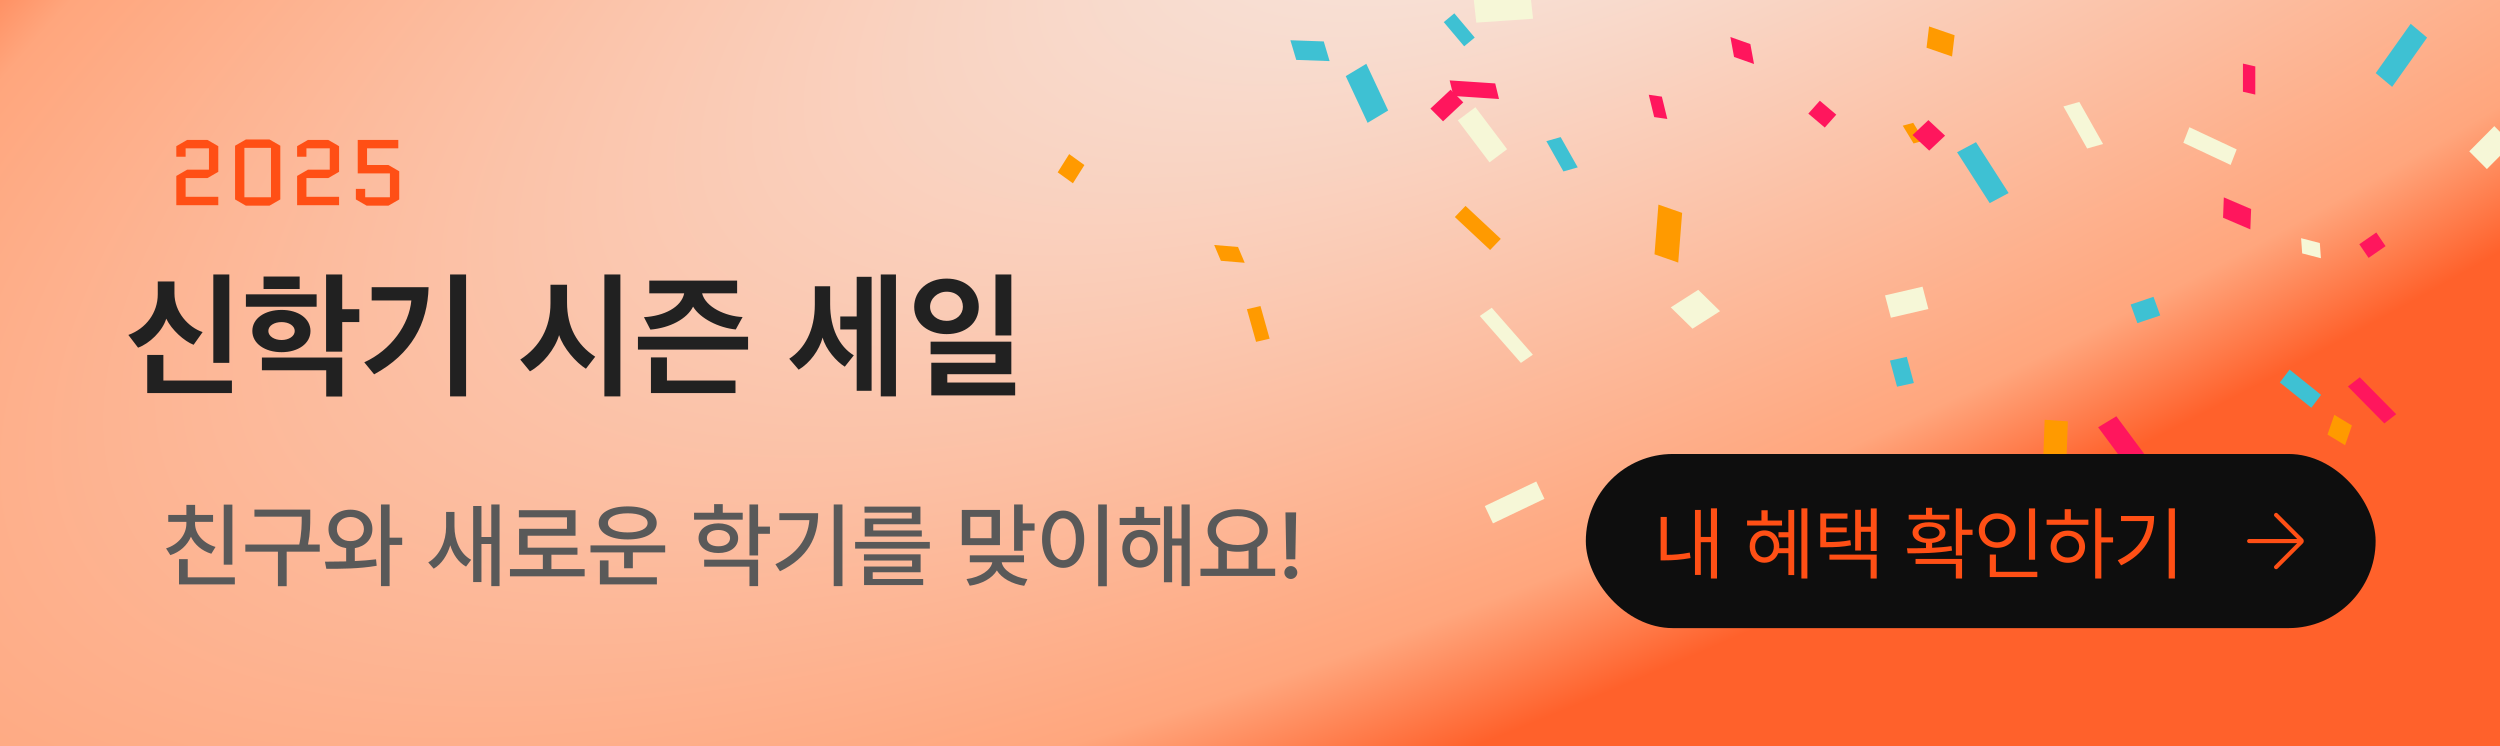 <svg width="402" height="120" viewBox="0 0 402 120" fill="none" xmlns="http://www.w3.org/2000/svg">
<rect x="0" y="0" width="402" height="120" fill="#333333" stroke="none"/>
<g clip-path="url(#clip0_1850_5793)">
<path d="M0 0H402V120H0V0Z" fill="url(#paint0_radial_1850_5793)"/>
<path d="M239.607 40.202L241.327 38.412L235.655 33.107L233.934 34.897L239.607 40.202Z" fill="#FF9A00"/>
<path d="M378.186 68.421L375.359 66.708L374.261 69.878L377.089 71.591L378.186 68.421Z" fill="#FF9A00"/>
<path d="M248.347 80.208L247.032 77.42L238.752 81.375L240.067 84.162L248.347 80.208Z" fill="#F6F7D7"/>
<path d="M358.685 26.525L359.657 24.024L352.051 20.456L351.079 22.957L358.685 26.525Z" fill="#F6F7D7"/>
<path d="M347.369 50.723L346.284 47.726L342.605 48.965L343.691 51.963L347.369 50.723Z" fill="#3EC1D3"/>
<path d="M251.398 27.569L253.701 26.916L250.953 22.044L248.65 22.697L251.398 27.569Z" fill="#3EC1D3"/>
<path d="M307.7 23.069L309.385 22.607L307.645 19.747L305.96 20.209L307.7 23.069Z" fill="#FF9A00"/>
<path d="M312.769 21.815L310.083 19.313L307.529 21.718L310.216 24.221L312.769 21.815Z" fill="#FF165D"/>
<path d="M201.974 54.969L204.157 54.459L202.685 49.211L200.501 49.721L201.974 54.969Z" fill="#FF9A00"/>
<path d="M235.297 16.46L233.262 14.417L230.007 17.465L232.042 19.508L235.297 16.46Z" fill="#FF165D"/>
<path d="M403.917 23.135L401.083 20.282L397.055 24.334L399.888 27.187L403.917 23.135Z" fill="#F6F7D7"/>
<path d="M383.601 39.58L382.108 37.38L379.375 39.271L380.869 41.471L383.601 39.58Z" fill="#FF165D"/>
<path d="M290.638 84.142L293.303 83.423L290.776 79.462L288.111 80.18L290.638 84.142Z" fill="#3EC1D3"/>
<path d="M313.89 9.089L314.299 5.667L310.194 4.253L309.786 7.674L313.89 9.089Z" fill="#FF9A00"/>
<path d="M267.227 15.54L265.118 15.234L265.995 18.827L268.104 19.134L267.227 15.54Z" fill="#FF165D"/>
<path d="M361.855 36.889L361.982 33.613L357.591 31.737L357.465 35.013L361.855 36.889Z" fill="#FF165D"/>
<path d="M319.942 32.659L322.988 31.039L317.741 22.859L314.695 24.48L319.942 32.659Z" fill="#3EC1D3"/>
<path d="M373.202 41.525L373.027 39.08L370.015 38.3L370.189 40.746L373.202 41.525Z" fill="#F6F7D7"/>
<path d="M213.803 9.825L212.859 6.662L207.494 6.471L208.438 9.634L213.803 9.825Z" fill="#3EC1D3"/>
<path d="M219.91 19.752L223.217 17.768L219.701 10.258L216.394 12.242L219.91 19.752Z" fill="#3EC1D3"/>
<path d="M244.559 58.354L246.485 57.029L239.871 49.486L237.945 50.811L244.559 58.354Z" fill="#F6F7D7"/>
<path d="M239.512 26.107L242.341 23.991L237.247 17.239L234.417 19.356L239.512 26.107Z" fill="#F6F7D7"/>
<path d="M281.457 7.086L278.244 5.951L278.834 9.159L282.048 10.294L281.457 7.086Z" fill="#FF165D"/>
<path d="M235.438 7.448L237.137 6.037L233.854 2.144L232.155 3.555L235.438 7.448Z" fill="#3EC1D3"/>
<path d="M269.661 93.47L270.385 90.147L263.509 88.421L262.785 91.744L269.661 93.47Z" fill="#F6F7D7"/>
<path d="M246.512 3.012L246.118 -0.622L236.99 0.004L237.385 3.638L246.512 3.012Z" fill="#F6F7D7"/>
<path d="M360.663 14.752L362.65 15.21L362.653 10.682L360.666 10.225L360.663 14.752Z" fill="#FF165D"/>
<path d="M383.394 68.087L385.31 66.602L379.454 60.661L377.537 62.146L383.394 68.087Z" fill="#FF165D"/>
<path d="M200.151 42.256L199.074 39.714L195.24 39.393L196.317 41.935L200.151 42.256Z" fill="#FF9A00"/>
<path d="M293.423 20.511L295.274 18.436L292.627 16.195L290.776 18.269L293.423 20.511Z" fill="#FF165D"/>
<path d="M335.612 23.88L338.171 23.155L334.354 16.388L331.796 17.113L335.612 23.88Z" fill="#F6F7D7"/>
<path d="M332.51 67.752L328.778 67.498L328.517 74.756L332.249 75.01L332.51 67.752Z" fill="#FF9A00"/>
<path d="M305.043 62.181L307.749 61.586L306.611 57.382L303.905 57.977L305.043 62.181Z" fill="#3EC1D3"/>
<path d="M310.083 49.686L309.142 46.095L303.111 47.498L304.052 51.089L310.083 49.686Z" fill="#F6F7D7"/>
<path d="M241.038 15.92L240.432 13.414L233.104 12.927L233.71 15.433L241.038 15.92Z" fill="#FF165D"/>
<path d="M343.579 77.072L346.51 75.299L340.307 66.935L337.377 68.707L343.579 77.072Z" fill="#FF165D"/>
<path d="M276.581 50.035L273.077 46.603L268.655 49.424L272.158 52.857L276.581 50.035Z" fill="#F6F7D7"/>
<path d="M174.372 26.541L171.923 24.777L170.077 27.712L172.526 29.476L174.372 26.541Z" fill="#FF9A00"/>
<path d="M270.489 34.23L266.674 32.9L266.044 40.894L269.859 42.223L270.489 34.23Z" fill="#FF9A00"/>
<path d="M371.663 65.569L373.23 63.495L368.162 59.435L366.595 61.508L371.663 65.569Z" fill="#3EC1D3"/>
<path d="M382.015 11.755L384.658 13.973L390.278 6.045L387.635 3.827L382.015 11.755Z" fill="#3EC1D3"/>
<path d="M36.874 58.348H34.3V44.136H36.874V58.348ZM37.292 63.21H23.674V57.072H26.27V61.186H37.292V63.21ZM32.584 53.398L31.132 55.444C29.636 54.872 27.59 53.046 26.732 51.242C26.138 53.244 24.004 55.268 22.2 55.906L20.638 53.86C23.498 52.826 25.368 50.274 25.368 47.326V45.258H28.052V47.194C28.052 50.208 30.318 52.65 32.584 53.398ZM57.779 51.792H55.029V56.544H52.433V44.136H55.029V49.724H57.779V51.792ZM42.115 57.49H55.029V63.76H52.455V59.536H42.115V57.49ZM50.915 49.328H39.541V47.326H50.915V49.328ZM42.379 46.468V44.466H48.187V46.468H42.379ZM49.925 53.222C49.925 55.246 47.945 56.632 45.283 56.632C42.599 56.632 40.575 55.246 40.575 53.222C40.575 51.198 42.577 49.834 45.283 49.834C47.945 49.834 49.925 51.198 49.925 53.222ZM43.149 53.222C43.149 54.08 44.117 54.674 45.283 54.674C46.427 54.674 47.395 54.08 47.395 53.222C47.395 52.364 46.427 51.792 45.283 51.792C44.095 51.792 43.149 52.364 43.149 53.222ZM74.944 63.738H72.37V44.136H74.944V63.738ZM68.916 46.182C68.762 52.1 66.144 56.94 60.16 60.196L58.576 58.26C62.866 56.302 65.792 52.21 66.144 48.316H59.764V46.182H68.916ZM99.759 63.738H97.185V44.136H99.759V63.738ZM95.711 57.358L94.215 59.294C92.609 58.304 90.563 55.928 89.903 53.882C89.265 56.126 87.241 58.612 85.217 59.712L83.655 57.82C86.823 55.774 88.517 52.672 88.517 48.778V45.786H91.179V48.646C91.179 52.518 92.741 55.444 95.711 57.358ZM119.41 50.978L118.31 52.98C115.56 52.716 112.568 51.198 111.446 49.306C110.478 51.286 107.706 52.738 104.582 53.002L103.548 51C106.782 50.824 109.576 49.394 110.016 47.172H104.406V45.126H118.53V47.172H112.898C113.448 49.394 116.682 50.868 119.41 50.978ZM118.266 63.21H104.67V57.468H107.244V61.186H118.266V63.21ZM120.29 56.214H102.58V54.146H120.29V56.214ZM144.07 63.738H141.628V44.136H144.07V63.738ZM140.154 62.836H137.756V52.98H135.116V50.89H137.756V44.51H140.154V62.836ZM137.294 57.138L135.842 58.964C134.544 58.172 132.784 56.214 132.278 54.278C131.728 56.324 130.254 58.348 128.428 59.448L126.91 57.688C129.396 56.082 131.024 53.134 131.024 48.954V46.028H133.488V48.932C133.488 52.738 134.918 55.708 137.294 57.138ZM163.238 63.584H149.752V58.326H160.07V56.962H149.642V54.938H162.622V60.174H152.326V61.516H163.238V63.584ZM162.622 53.948H160.07V44.136H162.622V53.948ZM147.002 49.35C147.002 46.732 149.202 44.796 152.216 44.796C155.208 44.796 157.386 46.688 157.386 49.35C157.386 51.968 155.208 53.728 152.216 53.728C149.312 53.728 147.002 52.034 147.002 49.35ZM149.554 49.328C149.554 50.648 150.698 51.594 152.216 51.594C153.822 51.594 154.834 50.538 154.834 49.328C154.834 47.986 153.866 46.908 152.216 46.908C150.764 46.908 149.554 48.008 149.554 49.328Z" fill="#212121"/>
<path d="M37.367 81.135V90.803H35.976V81.135H37.367ZM37.763 92.839V93.967H28.783V89.909H30.189V92.839H37.763ZM31.361 84.182C31.361 85.822 32.621 87.346 34.657 87.946L33.983 89.045C32.445 88.569 31.288 87.58 30.702 86.306C30.109 87.69 28.952 88.767 27.392 89.265L26.703 88.181C28.739 87.536 29.97 85.925 29.97 84.182V83.918H27.055V82.805H29.97V81.179H31.376V82.805H34.262V83.918H31.361V84.182ZM49.892 81.94V83.098C49.892 84.343 49.892 85.69 49.525 87.565H51.415V88.708H46.098V94.26H44.691V88.708H39.447V87.565H48.119C48.515 85.698 48.515 84.321 48.515 83.098V83.083H40.912V81.94H49.892ZM56.352 81.955C58.373 81.955 59.882 83.23 59.882 85.075C59.882 86.701 58.71 87.88 57.055 88.137V90.217C58.219 90.165 59.384 90.078 60.468 89.939L60.57 90.978C57.802 91.462 54.74 91.477 52.47 91.462L52.25 90.319C53.268 90.312 54.44 90.305 55.663 90.275V88.137C53.964 87.895 52.807 86.709 52.821 85.075C52.807 83.23 54.286 81.955 56.352 81.955ZM56.352 83.127C55.092 83.142 54.169 83.903 54.169 85.075C54.169 86.247 55.092 87.023 56.352 87.009C57.597 87.023 58.505 86.247 58.52 85.075C58.505 83.903 57.597 83.142 56.352 83.127ZM62.65 81.12V86.452H64.672V87.624H62.65V94.245H61.259V81.12H62.65ZM73.08 84.68C73.08 86.862 73.974 89.06 75.761 90.012L74.94 91.11C73.703 90.415 72.86 89.169 72.406 87.683C71.915 89.309 71.015 90.7 69.74 91.447L68.861 90.436C70.736 89.338 71.732 87.009 71.732 84.768V82.321H73.08V84.68ZM80.331 81.12V94.245H78.998V87.478H77.416V93.601H76.083V81.369H77.416V86.35H78.998V81.12H80.331ZM94.013 91.506V92.678H82.001V91.506H87.289V89.206H83.466V85.031H91.171V83.186H83.436V82.043H92.548V86.144H84.843V88.064H92.856V89.206H88.666V91.506H94.013ZM106.962 87.697V88.825H101.762V91.374H100.355V88.825H94.95V87.697H106.962ZM105.629 92.824V93.967H96.459V90.114H97.851V92.824H105.629ZM100.941 81.428C103.769 81.428 105.6 82.453 105.6 84.094C105.6 85.734 103.769 86.745 100.941 86.745C98.129 86.745 96.269 85.734 96.269 84.094C96.269 82.453 98.129 81.428 100.941 81.428ZM100.941 82.541C99.022 82.541 97.748 83.127 97.763 84.094C97.748 85.046 99.022 85.617 100.941 85.617C102.875 85.617 104.135 85.046 104.135 84.094C104.135 83.127 102.875 82.541 100.941 82.541ZM119.428 82.453V83.566H111.605V82.453H114.828V81.061H116.22V82.453H119.428ZM115.517 84.152C117.406 84.167 118.695 85.105 118.695 86.54C118.695 87.976 117.406 88.928 115.517 88.928C113.612 88.928 112.323 87.976 112.323 86.54C112.323 85.105 113.612 84.167 115.517 84.152ZM115.517 85.222C114.403 85.222 113.656 85.734 113.671 86.54C113.656 87.36 114.403 87.844 115.517 87.844C116.63 87.844 117.377 87.36 117.392 86.54C117.377 85.734 116.63 85.222 115.517 85.222ZM121.903 81.12V84.68H123.808V85.837H121.903V89.323H120.512V81.12H121.903ZM121.903 89.997V94.245H120.512V91.125H113.231V89.997H121.903ZM135.468 81.12V94.245H134.062V81.12H135.468ZM131.557 82.526C131.557 86.364 129.916 89.704 125.419 91.857L124.687 90.73C128.18 89.067 129.879 86.701 130.15 83.64H125.316V82.526H131.557ZM149.516 87.141V88.21H137.504V87.141H149.516ZM148.036 89.133V92.019H140.331V93.103H148.446V94.084H138.939V91.096H146.659V90.129H138.925V89.133H148.036ZM148.007 81.457V84.299H140.419V85.295H148.227V86.276H139.042V83.376H146.615V82.439H139.013V81.457H148.007ZM160.795 81.999V87.653H154.657V81.999H160.795ZM156.02 83.112V86.54H159.433V83.112H156.02ZM164.457 81.12V84.167H166.361V85.324H164.457V88.561H163.065V81.12H164.457ZM164.662 89.294V90.407H161.073C161.264 91.652 162.97 92.802 165.204 93.132L164.691 94.201C162.699 93.894 161.059 92.978 160.297 91.726C159.55 92.985 157.917 93.894 155.932 94.186L155.419 93.117C157.667 92.802 159.337 91.689 159.564 90.407H155.946V89.294H164.662ZM177.978 81.12V94.274H176.586V81.12H177.978ZM170.961 82.102C172.909 82.102 174.345 83.889 174.345 86.701C174.345 89.528 172.909 91.315 170.961 91.315C168.983 91.315 167.562 89.528 167.562 86.701C167.562 83.889 168.983 82.102 170.961 82.102ZM170.961 83.347C169.745 83.347 168.91 84.636 168.91 86.701C168.91 88.781 169.745 90.07 170.961 90.07C172.162 90.07 172.997 88.781 172.997 86.701C172.997 84.636 172.162 83.347 170.961 83.347ZM186.562 83.288V84.416H180.043V83.288H182.621V81.501H183.998V83.288H186.562ZM183.31 85.207C184.979 85.207 186.151 86.452 186.166 88.225C186.151 90.012 184.979 91.272 183.31 91.272C181.669 91.272 180.453 90.012 180.468 88.225C180.453 86.452 181.669 85.207 183.31 85.207ZM183.31 86.364C182.357 86.364 181.698 87.141 181.698 88.225C181.698 89.338 182.357 90.085 183.31 90.085C184.247 90.085 184.936 89.338 184.936 88.225C184.936 87.141 184.247 86.364 183.31 86.364ZM191.308 81.12V94.245H189.989V87.727H188.48V93.63H187.162V81.413H188.48V86.584H189.989V81.12H191.308ZM205.048 91.447V92.605H193.036V91.447H195.907V88.019C194.831 87.426 194.179 86.481 194.179 85.31C194.179 83.244 196.2 81.882 199.013 81.882C201.84 81.882 203.861 83.244 203.861 85.31C203.861 86.467 203.231 87.397 202.177 87.99V91.447H205.048ZM199.013 82.995C196.947 82.995 195.526 83.889 195.526 85.31C195.526 86.716 196.947 87.639 199.013 87.639C201.063 87.639 202.514 86.716 202.514 85.31C202.514 83.889 201.063 82.995 199.013 82.995ZM197.284 91.447H200.771V88.518C200.236 88.657 199.643 88.723 199.013 88.723C198.397 88.723 197.812 88.657 197.284 88.532V91.447ZM208.417 82.394L208.285 89.939H206.835L206.703 82.394H208.417ZM207.567 93.103C206.996 93.103 206.513 92.634 206.527 92.062C206.513 91.491 206.996 91.022 207.567 91.022C208.124 91.022 208.607 91.491 208.607 92.062C208.607 92.634 208.124 93.103 207.567 93.103Z" fill="#595959"/>
<path d="M29.85 31.65H35.1V33H28.35V28.29L30.09 27.285H33.6V23.85H29.85V25.2H28.35V23.505L30.09 22.5H33.36L35.1 23.505V27.63L33.36 28.635H29.85V31.65ZM45.073 32.07L43.333 33.075H39.538L37.798 32.07V23.43L39.538 22.425H43.333L45.073 23.43V32.07ZM39.298 23.775V31.725H43.573V23.775H39.298ZM49.274 31.65H54.524V33H47.774V28.29L49.514 27.285H53.024V23.85H49.274V25.2H47.774V23.505L49.514 22.5H52.784L54.524 23.505V27.63L52.784 28.635H49.274V31.65ZM59.022 23.85V26.535H62.457L64.197 27.54V32.07L62.457 33.075H58.962L57.222 32.07V30.375H58.722V31.725H62.697V27.885H57.522V22.5H64.047V23.85H59.022Z" fill="#FF4F15"/>
<rect x="255" y="73" width="127" height="28" rx="14" fill="#0E0E0E"/>
<path d="M276.093 81.742V93.028H275.115V87.189H273.49V92.444H272.551V81.996H273.49V86.338H275.115V81.742H276.093ZM268.019 83.126V89.22C269.142 89.207 270.335 89.131 271.713 88.852L271.84 89.74C270.266 90.019 268.971 90.108 267.727 90.108H267.028V83.126H268.019ZM290.629 81.742V93.028H289.664V81.742H290.629ZM288.509 81.996V92.47H287.569V88.953H285.932C285.576 89.893 284.757 90.489 283.723 90.489C282.352 90.489 281.336 89.423 281.349 87.887C281.336 86.338 282.352 85.284 283.723 85.284C285.106 85.284 286.109 86.338 286.109 87.887L286.097 88.153H287.569V86.401H285.982V85.576H287.569V81.996H288.509ZM286.554 83.697V84.51H280.93V83.697H283.24V82.047H284.243V83.697H286.554ZM283.723 86.135C282.847 86.147 282.225 86.858 282.225 87.887C282.225 88.902 282.847 89.626 283.723 89.626C284.599 89.626 285.233 88.902 285.233 87.887C285.233 86.858 284.599 86.147 283.723 86.135ZM297.078 82.567V83.405H293.65V84.814H296.951V85.602H293.65V87.163C295.294 87.157 296.323 87.1 297.535 86.858L297.637 87.684C296.316 87.938 295.25 88.001 293.409 88.001H292.698V82.567H297.078ZM301.775 81.755V88.598H300.823V85.513H299.236V88.522H298.31V81.971H299.236V84.7H300.823V81.755H301.775ZM301.775 89.182V93.028H300.798V89.994H294.171V89.182H301.775ZM315.499 81.755V85.17H317.188V86.008H315.499V89.321H314.496V81.755H315.499ZM306.638 88.166C307.539 88.166 308.593 88.166 309.697 88.128V87.303C308.383 87.189 307.539 86.573 307.539 85.64C307.539 84.611 308.593 83.977 310.18 83.977C311.779 83.977 312.82 84.611 312.833 85.64C312.82 86.566 311.995 87.182 310.688 87.303V88.09C311.741 88.039 312.808 87.957 313.798 87.811L313.887 88.534C311.437 88.966 308.732 88.978 306.752 88.978L306.638 88.166ZM315.499 89.88V93.028H314.496V90.68H308.021V89.88H315.499ZM313.455 82.783V83.545H306.917V82.783H309.697V81.653H310.688V82.783H313.455ZM310.18 84.688C309.139 84.675 308.491 85.043 308.491 85.64C308.491 86.224 309.139 86.63 310.18 86.617C311.221 86.63 311.881 86.224 311.881 85.64C311.881 85.043 311.221 84.675 310.18 84.688ZM327.242 81.755V90.007H326.252V81.755H327.242ZM327.598 91.949V92.787H319.955V89.169H320.945V91.949H327.598ZM321.148 82.542C322.837 82.542 324.106 83.685 324.106 85.31C324.106 86.96 322.837 88.09 321.148 88.09C319.46 88.09 318.19 86.96 318.19 85.31C318.19 83.685 319.46 82.542 321.148 82.542ZM321.148 83.418C320.006 83.418 319.155 84.205 319.168 85.31C319.155 86.439 320.006 87.214 321.148 87.214C322.266 87.214 323.129 86.439 323.129 85.31C323.129 84.205 322.266 83.418 321.148 83.418ZM337.894 81.742V86.401H339.785V87.227H337.894V93.028H336.903V81.742H337.894ZM335.812 83.558V84.383H329.096V83.558H332.003V81.882H332.993V83.558H335.812ZM332.511 85.322C334.11 85.322 335.266 86.389 335.278 87.912C335.266 89.436 334.11 90.502 332.511 90.502C330.898 90.502 329.73 89.436 329.743 87.912C329.73 86.389 330.898 85.322 332.511 85.322ZM332.511 86.16C331.457 86.16 330.683 86.897 330.695 87.912C330.683 88.94 331.457 89.664 332.511 89.651C333.552 89.664 334.313 88.94 334.326 87.912C334.313 86.897 333.552 86.16 332.511 86.16ZM349.726 81.742V93.028H348.723V81.742H349.726ZM346.387 82.974C346.374 86.224 344.863 89.093 341.08 90.908L340.534 90.096C343.587 88.648 345.143 86.484 345.371 83.786H341.055V82.974H346.387Z" fill="#FF4F15"/>
<path d="M369.386 87.333H361.667C361.572 87.333 361.492 87.302 361.429 87.238C361.365 87.174 361.333 87.095 361.333 87C361.333 86.905 361.365 86.826 361.429 86.762C361.492 86.698 361.572 86.667 361.667 86.667H369.386L365.76 83.041C365.695 82.976 365.661 82.9 365.658 82.811C365.655 82.724 365.691 82.643 365.764 82.569C365.838 82.498 365.916 82.462 366 82.461C366.084 82.46 366.162 82.496 366.236 82.569L370.29 86.623C370.348 86.681 370.389 86.741 370.412 86.801C370.436 86.862 370.447 86.928 370.447 87C370.447 87.072 370.436 87.138 370.412 87.199C370.389 87.259 370.348 87.319 370.29 87.377L366.236 91.431C366.173 91.493 366.098 91.526 366.008 91.531C365.919 91.535 365.838 91.502 365.764 91.431C365.691 91.357 365.654 91.278 365.654 91.193C365.654 91.108 365.691 91.029 365.764 90.955L369.386 87.333Z" fill="#FF4F15"/>
</g>
<defs>
<radialGradient id="paint0_radial_1850_5793" cx="0" cy="0" r="1" gradientUnits="userSpaceOnUse" gradientTransform="translate(287.585 -53) rotate(153.201) scale(419.194 137.692)">
<stop stop-color="#F5F5F5"/>
<stop offset="0.854" stop-color="#FFA67D"/>
<stop offset="1" stop-color="#FF612B"/>
</radialGradient>
<clipPath id="clip0_1850_5793">
<rect width="402" height="120" fill="white"/>
</clipPath>
</defs>
</svg>
